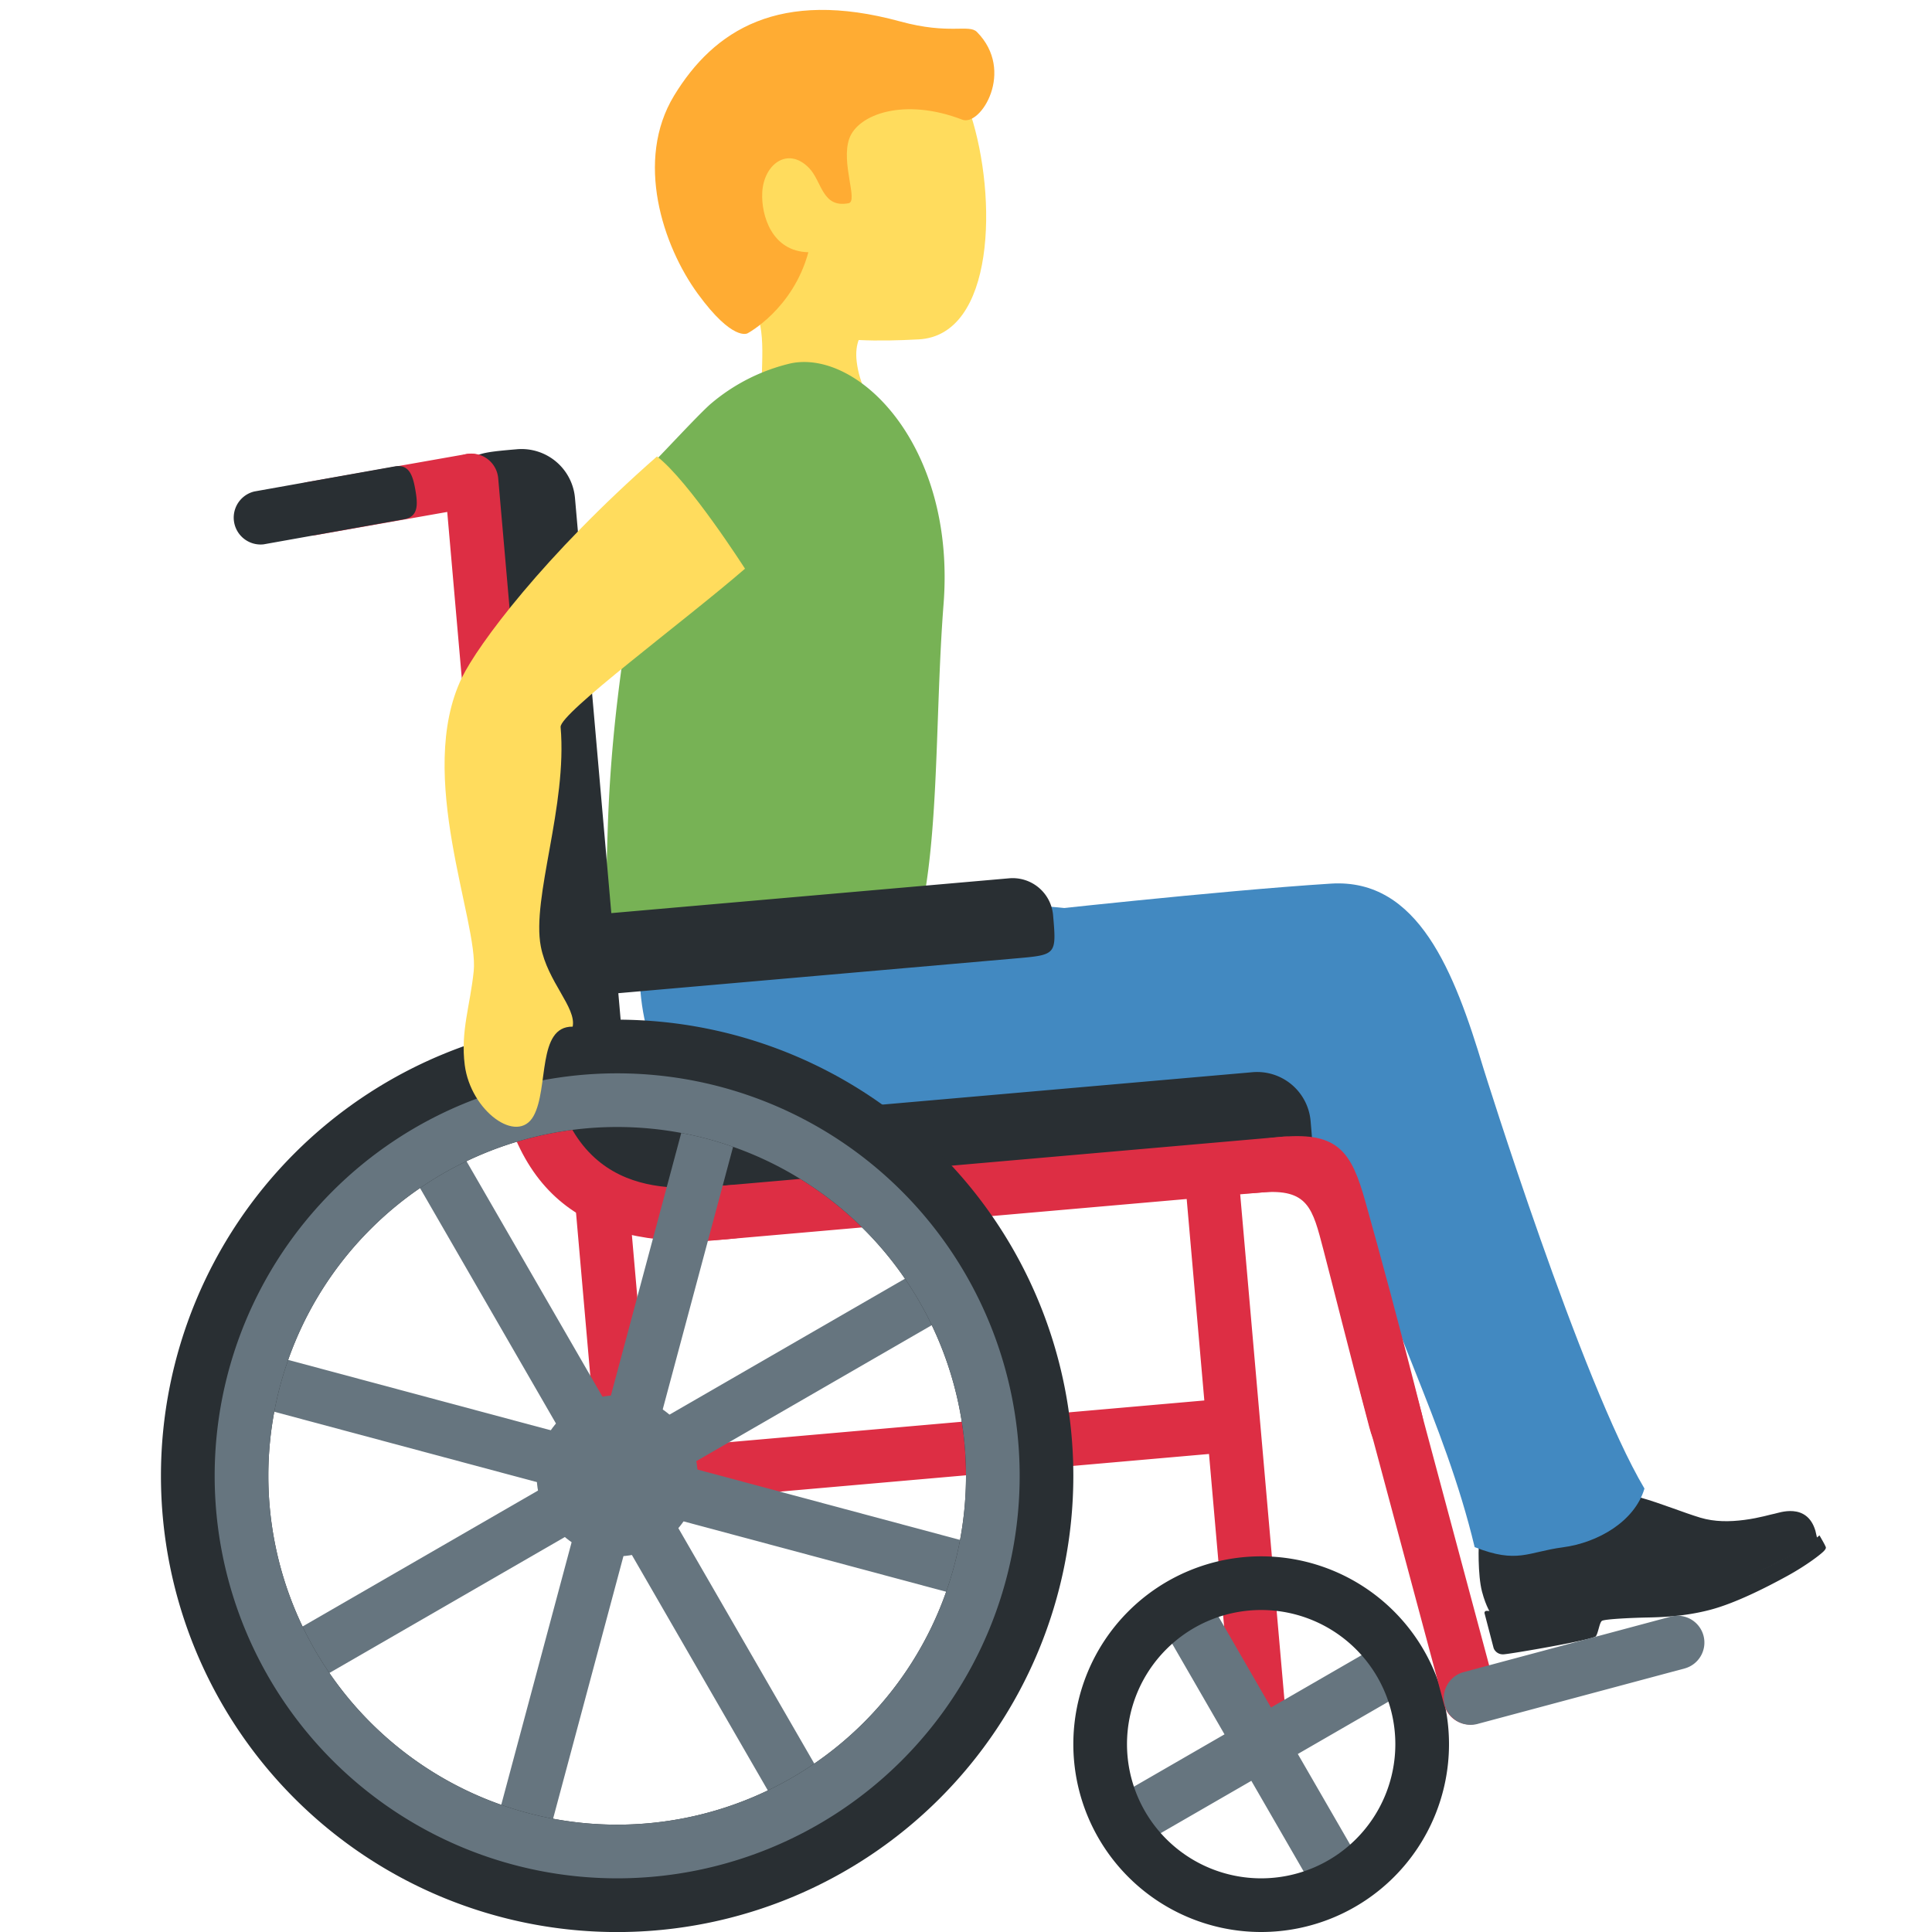 <svg xmlns="http://www.w3.org/2000/svg" viewBox="0 0 36 36"><path fill="#FFDC5D" d="M14.04.974c1.285-.762 3.537-.411 4.045 1.152.504 1.552.455 4.123-.968 4.198-1.492.079-3.048.003-3.886-1.41-.838-1.414-.476-3.178.809-3.94"/><path fill="#FFDC5D" d="M13.684 5.239c-2.376-2.023 2.471-2.572 2.471-2.572.916-.114.535 1.504 1.097 2.263.387.526-.801 1.03-.801 1.03s-.569.083-.488.777l.001.006c.021.177.074.382.2.647.631 1.313-1.085 2.458-1.715 1.142-.249-.521-.265-1.012-.255-1.469l.001-.041c.017-.68.076-1.283-.511-1.783"/><path fill="#FFAC33" d="M12.561 1.781C13.302.564 14.519-.216 16.775.4c.919.251 1.279.045 1.429.196.718.726.068 1.766-.273 1.634-1.082-.417-1.946-.101-2.106.353s.171 1.169-.013 1.204c-.496.094-.494-.407-.737-.657-.397-.408-.847-.068-.872.461-.02.419.177 1.095.86 1.109-.29 1.065-1.134 1.511-1.134 1.511s-.271.161-.925-.735c-.655-.896-1.178-2.486-.443-3.695"/><path fill="#292F33" d="M27.789 30.079s-.097-.127-.175-.426-.069-.897-.047-.988.053-.16.163-.158c.083.001.759.146 1.144.061.716-.158.892-.883.892-.883s.452.123.812.223c.361.101.796.279 1.106.372.265.079.543.078.823.041.279-.036.496-.105.563-.116s.597-.219.757.317l.037.159s-.871.645-2.209.993-1.646.009-2.511.234-1.355.171-1.355.171"/><path fill="#292F33" d="M29.738 30.488c.044-.066.065-.248.109-.284.043-.036.585-.059.839-.064s.691-.016 1.175-.142 1.074-.431 1.436-.629.632-.407.689-.468.033-.075.02-.106-.103-.186-.103-.186-.214.195-.607.407-.792.399-1.514.587-1.204.199-1.606.195c-.501-.004-1.215.035-1.701.162-.375.098-.668.056-.776.056a.037.037 0 0 0-.036.048l.167.64c.011.042.07.128.186.122.114-.004 1.679-.271 1.722-.338"/><path fill="#4289C1" d="M11.968 17.279c-.193 1.421.135 2.945 1.22 3.321 1.039.36 3.058.116 3.058.116s.66.468.426 1.231c-.133.434-.314.645-.262.692.046.042.486.02.684.027.528.02 1.114-.115 2.108-.301.994-.187 1.44-.16 2.522-.359 1.198-.22 2.051-.659 2.491-1.745.375-.927-.091-2.139-1.419-2.764-1.08-.508-4.292-.724-5.498-.712-1.207.011-5.162-.741-5.33.494"/><path fill="#4289C1" d="M29.121 28.832c.656-.086 1.341-.485 1.521-1.095-1.178-1.982-3-7.829-3-7.829-.541-1.798-1.213-3.546-2.843-3.443-2.1.133-5.697.533-5.697.533-2.296.13-1.228.904-1.938 1.75-.712.845 1.115 2.095 2.611 2.126 2.607.054 3.902-.113 5.428 1.324.596 2.367 1.706 4.252 2.275 6.63.799.315.987.091 1.643.004"/><path fill="#77B255" d="M11.302 16.173c-.029.719-.15 1.674.276 1.567 1.679-.424 5.438-.168 5.438-.168.508-1.594.392-4.069.566-6.317.229-2.95-1.585-4.744-2.845-4.485a3.55 3.55 0 0 0-1.511.77c-.278.253-.924.961-1.141 1.169-1.106 1.06-.124 1.405-.327 2.596-.444 2.597-.427 4.149-.456 4.868"/><g fill="#DD2E44"><path d="m22.535 27.092-10.824.95a.5.5 0 0 1 -.542-.455.5.5 0 0 1 .455-.542l10.824-.95a.5.5 0 0 1 .542.455.5.5 0 0 1-.455.542"/><path d="M11.712 28.041a.503.503 0 0 0 .455-.542l-.436-4.981a.503.503 0 0 0-.542-.455.503.503 0 0 0 -.455.542l.436 4.981a.5.5 0 0 0 .542.455m10.738-7.58a.5.5 0 0 1 .542.455l 1.015 11.597a.5.5 0 0 1-.455.542.5.5 0 0 1-.542-.455l-1.015-11.597a.503.503 0 0 1 .455-.542"/></g><path fill="#292F33" d="M12.476 20.592c-1.431-.206-2.834-.148-2.345.544s1.575 1.905 3.418 1.707-.185-2.123-1.073-2.251"/><path fill="#292F33" d="m13.55 22.843 9.962-.872c.996-.087.996-.087.909-1.083a1 1 0 0 0-1.083-.909l-9.962.872a1 1 0 0 0-.909 1.083c.087.996.087.996 1.083.909"/><path fill="#DD2E44" d="m13.036 23.136 10.958-.959a.503.503 0 0 0 .455-.542.503.503 0 0 0-.542-.455l-10.958.959a.503.503 0 0 0-.455.542.5.5 0 0 0 .542.455"/><path fill="#292F33" d="m8.722 9.454.872 9.962c.087.996.087.996 1.083.909.548-.048.957-.535.909-1.083l-.872-9.962a1 1 0 0 0-1.083-.909c-.996.087-.996.087-.909 1.083"/><path fill="#DD2E44" d="m8.286 8.996.959 10.958a.503.503 0 0 0 .542.455.503.503 0 0 0 .455-.542L9.283 8.909a.503.503 0 0 0-.542-.455.503.503 0 0 0-.455.542"/><path fill="#292F33" d="m11.38 18.519 7.552-.661c.755-.066.755-.066.69-.812a.756.756 0 0 0-.82-.68l-7.552.661a.756.756 0 0 0-.69.812c.064.746.064.746.82.68"/><path fill="#DD2E44" d="M13.447 22.096c-1.004.088-2.989.261-3.25-2.727s-1.258-2.901-.996.087 1.909 3.848 4.333 3.636c1.993-.174 1.906-1.17-.087-.996m10.449-.914c-1.993.166-2.392 1.218-.4 1.039.883-.079.962.297 1.163 1.063.189.721.456 1.803.858 3.318.295 1.112 1.221.712.977-.257-.411-1.63-.798-3.05-1.052-3.953-.258-.922-.502-1.297-1.546-1.21"/><g fill="#66757F"><circle cx="11.5" cy="27.5" r="1.5"/><path d="m4.755 30.817 6.062-3.5-3.5-6.062.866-.5 3.5 6.062 6.062-3.5.5.866-6.062 3.5 3.5 6.062-.866.5-3.5-6.062-6.062 3.5z"/><path d="m9.076 34.615 1.812-6.761-6.762-1.812.259-.966 6.761 1.812 1.812-6.762.966.259-1.812 6.761 6.762 1.812-.259.966-6.761-1.812-1.812 6.762z"/></g><path fill="#292F33" d="M11.5 19a8.5 8.5 0 1 1-.001 17.001A8.5 8.5 0 0 1 11.5 19m0 15a6.5 6.5 0 1 0 0-13 6.5 6.5 0 0 0 0 13"/><path fill="#66757F" d="M11.5 20a7.5 7.5 0 1 1 0 15 7.5 7.5 0 0 1 0-15m0 14a6.5 6.5 0 1 0 0-13 6.5 6.5 0 0 0 0 13m9.152-.433 2.165-1.25-1.25-2.165.866-.5 1.25 2.165 2.165-1.25.5.866-2.165 1.25 1.25 2.165-.866.5-1.25-2.165-2.165 1.25z"/><path fill="#292F33" d="M23.5 29a3.5 3.5 0 1 1 0 7 3.5 3.5 0 0 1 0-7m0 6a2.5 2.5 0 1 0 0-5 2.5 2.5 0 0 0 0 5"/><path fill="#DD2E44" d="M25.712 25.363a.5.5 0 0 1 .612.354l1.553 5.796a.5.5 0 0 1-.966.258l-1.553-5.796a.503.503 0 0 1 .354-.612"/><path fill="#66757F" d="m27.524 32.125 3.864-1.035a.5.5 0 0 0 .354-.612.5.5 0 0 0-.612-.354l-3.864 1.035a.5.5 0 0 0 .258.966"/><path fill="#DD2E44" d="m5.897 9.969 2.954-.521a.5.5 0 0 0 .406-.579.5.5 0 0 0-.579-.406l-2.954.521a.5.5 0 0 0 .173.985"/><path fill="#292F33" d="m4.912 10.143 2.615-.467c.271-.048.26-.274.213-.545s-.116-.487-.386-.44l-2.615.467a.501.501 0 0 0 .173.985"/><path fill="#FFDC5D" d="M13.882 10.597c-1.142.988-3.458 2.697-3.436 2.951.128 1.469-.543 3.175-.369 4.087.126.661.665 1.138.594 1.495-.667-.009-.443 1.15-.729 1.665-.301.542-1.171-.093-1.282-.949-.081-.629.102-1.11.167-1.752.093-.915-1.094-3.661-.22-5.467.295-.609 1.531-2.277 3.635-4.122.595.457 1.64 2.092 1.64 2.092"/></svg>
